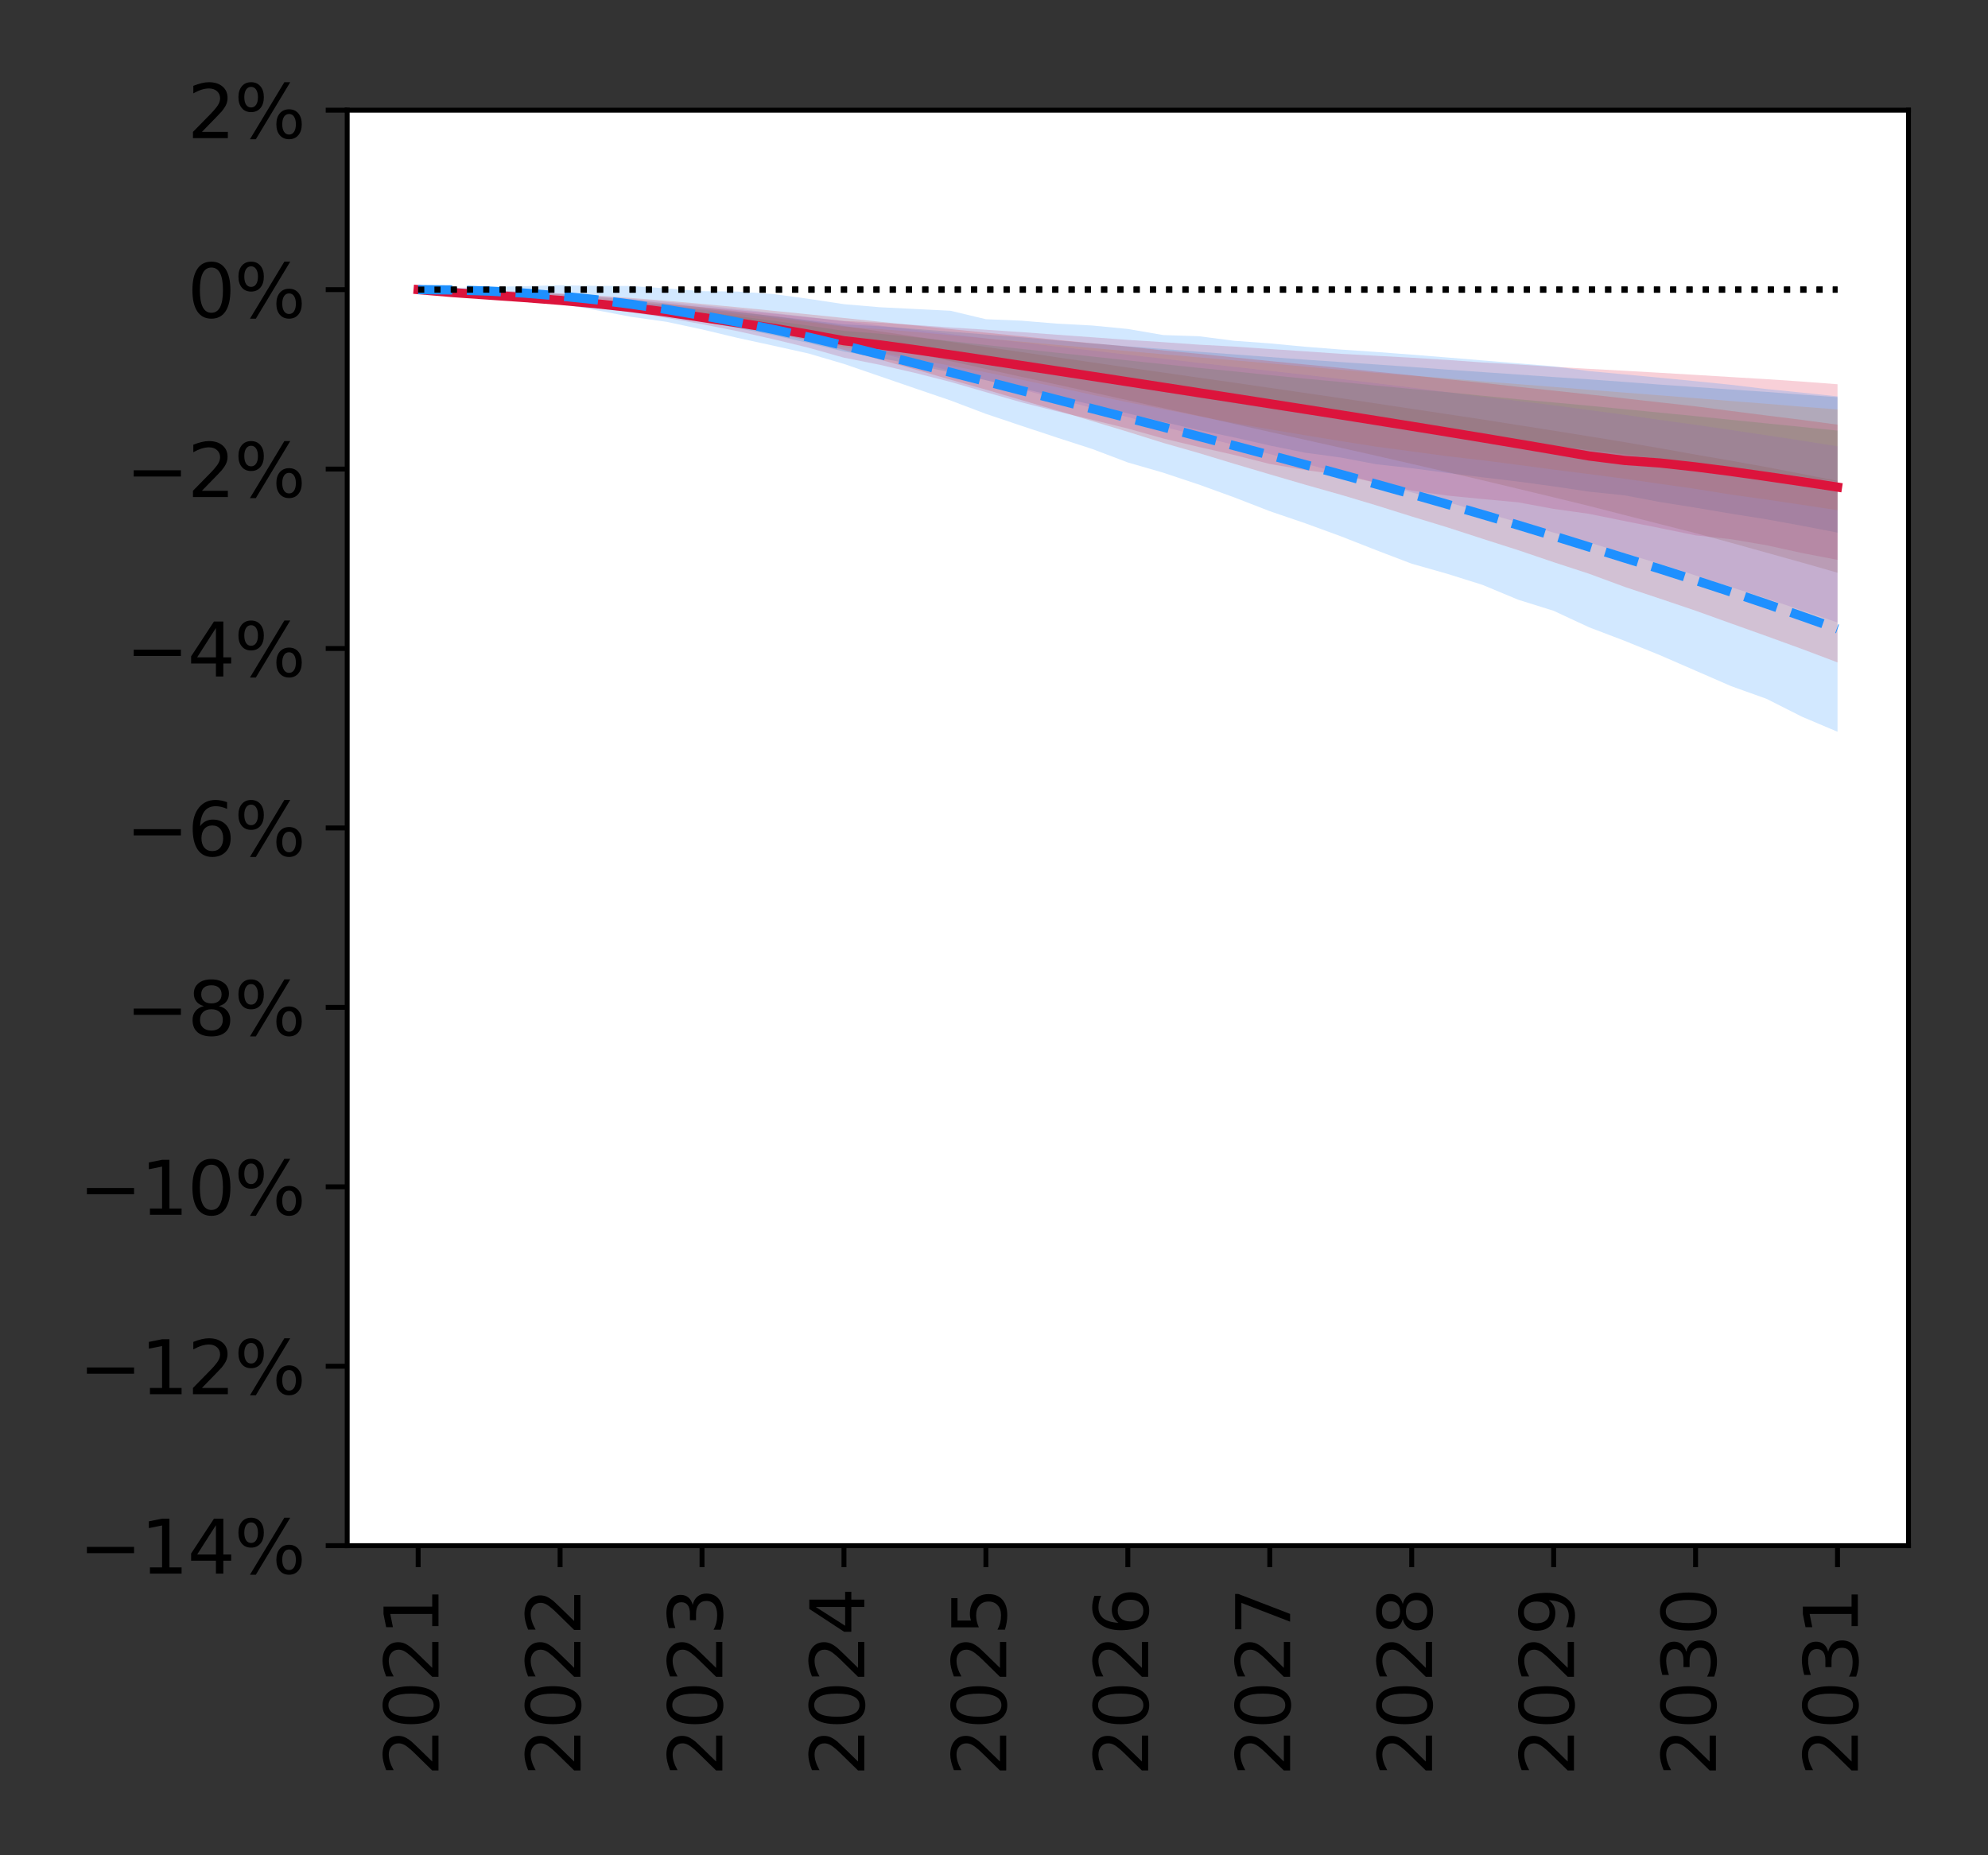 <?xml version="1.0" encoding="utf-8" standalone="no"?>
<!DOCTYPE svg PUBLIC "-//W3C//DTD SVG 1.1//EN"
  "http://www.w3.org/Graphics/SVG/1.1/DTD/svg11.dtd">
<svg height="302.4pt" version="1.1" viewBox="0 0 324 302.4" width="324pt" xmlns="http://www.w3.org/2000/svg" xmlns:xlink="http://www.w3.org/1999/xlink">
 <rect x="0" y="0" width="324" height="302.4" fill="#333333" stroke="none"/>
 <defs>
  <style type="text/css">*{stroke-linecap:butt;stroke-linejoin:round;}</style>
 </defs>
 <g id="figure_1">
  <g id="patch_1">
   <path d="M 0 302.4 
L 324 302.4 
L 324 0 
L 0 0 
z
" style="fill:none;"/>
  </g>
  <g id="axes_1">
   <g id="patch_2">
    <path d="M 56.585 251.94 
L 311.04 251.94 
L 311.04 17.96 
L 56.585 17.96 
z
" style="fill:#ffffff;"/>
   </g>
   <g id="PolyCollection_1">
    <path clip-path="url(#pe8b1ebb53f)" d="M 68.151 47.208 
L 68.151 47.208 
L 73.934 47.753 
L 79.717 48.269 
L 85.5 48.813 
L 91.283 49.428 
L 97.066 50.117 
L 102.85 50.898 
L 108.633 51.817 
L 114.416 52.838 
L 120.199 53.979 
L 125.982 55.277 
L 131.765 56.676 
L 137.548 58.303 
L 143.331 59.45 
L 149.114 60.782 
L 154.897 62.247 
L 160.68 63.921 
L 166.463 65.581 
L 172.246 67.041 
L 178.029 68.425 
L 183.812 69.854 
L 189.596 71.473 
L 195.379 72.854 
L 201.162 74.162 
L 206.945 75.625 
L 212.728 76.62 
L 218.511 77.398 
L 224.294 78.7 
L 230.077 79.974 
L 235.86 80.774 
L 241.643 81.344 
L 247.426 81.877 
L 253.209 82.946 
L 258.992 83.756 
L 264.775 84.928 
L 270.559 86.076 
L 276.342 87.264 
L 282.125 87.888 
L 287.908 88.873 
L 293.691 90.143 
L 299.474 91.251 
L 299.474 62.63 
L 299.474 62.63 
L 293.691 62.192 
L 287.908 61.803 
L 282.125 61.456 
L 276.342 61.104 
L 270.559 60.764 
L 264.775 60.434 
L 258.992 60.119 
L 253.209 59.787 
L 247.426 59.406 
L 241.643 59.083 
L 235.86 58.664 
L 230.077 58.307 
L 224.294 57.988 
L 218.511 57.672 
L 212.728 57.268 
L 206.945 56.885 
L 201.162 56.489 
L 195.379 56.178 
L 189.596 55.773 
L 183.812 55.4 
L 178.029 54.973 
L 172.246 54.558 
L 166.463 54.131 
L 160.68 53.741 
L 154.897 53.374 
L 149.114 52.971 
L 143.331 52.605 
L 137.548 52.315 
L 131.765 51.725 
L 125.982 51.115 
L 120.199 50.56 
L 114.416 50.064 
L 108.633 49.612 
L 102.85 49.195 
L 97.066 48.826 
L 91.283 48.5 
L 85.5 48.211 
L 79.717 47.943 
L 73.934 47.641 
L 68.151 47.208 
z
" style="fill:#dc143c;fill-opacity:0.2;"/>
   </g>
   <g id="PolyCollection_2">
    <path clip-path="url(#pe8b1ebb53f)" d="M 68.151 47.208 
L 68.151 47.208 
L 73.934 47.739 
L 79.717 48.233 
L 85.5 48.741 
L 91.283 49.311 
L 97.066 49.953 
L 102.85 50.673 
L 108.633 51.512 
L 114.416 52.446 
L 120.199 53.469 
L 125.982 54.622 
L 131.765 55.912 
L 137.548 57.303 
L 143.331 58.355 
L 149.114 59.439 
L 154.897 60.719 
L 160.68 61.975 
L 166.463 63.292 
L 172.246 64.638 
L 178.029 65.987 
L 183.812 67.385 
L 189.596 68.768 
L 195.379 70.107 
L 201.162 71.307 
L 206.945 72.619 
L 212.728 73.796 
L 218.511 74.576 
L 224.294 75.675 
L 230.077 76.317 
L 235.86 77.091 
L 241.643 77.808 
L 247.426 78.501 
L 253.209 79.282 
L 258.992 80.147 
L 264.775 80.745 
L 270.559 81.837 
L 276.342 82.753 
L 282.125 83.735 
L 287.908 84.649 
L 293.691 85.706 
L 299.474 86.818 
L 299.474 64.739 
L 299.474 64.739 
L 293.691 64.324 
L 287.908 63.876 
L 282.125 63.484 
L 276.342 63.085 
L 270.559 62.691 
L 264.775 62.249 
L 258.992 61.829 
L 253.209 61.45 
L 247.426 61.045 
L 241.643 60.649 
L 235.86 60.243 
L 230.077 59.811 
L 224.294 59.402 
L 218.511 59.011 
L 212.728 58.619 
L 206.945 58.194 
L 201.162 57.763 
L 195.379 57.333 
L 189.596 56.882 
L 183.812 56.451 
L 178.029 55.971 
L 172.246 55.482 
L 166.463 54.975 
L 160.68 54.519 
L 154.897 54.053 
L 149.114 53.603 
L 143.331 53.175 
L 137.548 52.861 
L 131.765 52.171 
L 125.982 51.51 
L 120.199 50.898 
L 114.416 50.339 
L 108.633 49.828 
L 102.85 49.372 
L 97.066 48.964 
L 91.283 48.605 
L 85.5 48.283 
L 79.717 47.979 
L 73.934 47.655 
L 68.151 47.208 
z
" style="fill:#1f77b4;fill-opacity:0.2;"/>
   </g>
   <g id="PolyCollection_3">
    <path clip-path="url(#pe8b1ebb53f)" d="M 68.151 47.208 
L 68.151 47.208 
L 73.934 47.728 
L 79.717 48.196 
L 85.5 48.676 
L 91.283 49.2 
L 97.066 49.786 
L 102.85 50.457 
L 108.633 51.22 
L 114.416 52.091 
L 120.199 53.045 
L 125.982 54.119 
L 131.765 55.306 
L 137.548 56.586 
L 143.331 57.457 
L 149.114 58.532 
L 154.897 59.61 
L 160.68 60.692 
L 166.463 61.892 
L 172.246 63.1 
L 178.029 64.356 
L 183.812 65.567 
L 189.596 66.701 
L 195.379 67.846 
L 201.162 68.964 
L 206.945 69.981 
L 212.728 70.95 
L 218.511 71.896 
L 224.294 72.807 
L 230.077 73.579 
L 235.86 74.364 
L 241.643 75.029 
L 247.426 75.778 
L 253.209 76.549 
L 258.992 77.279 
L 264.775 78.034 
L 270.559 78.868 
L 276.342 79.689 
L 282.125 80.622 
L 287.908 81.426 
L 293.691 82.288 
L 299.474 83.163 
L 299.474 66.736 
L 299.474 66.736 
L 293.691 66.292 
L 287.908 65.813 
L 282.125 65.362 
L 276.342 64.9 
L 270.559 64.438 
L 264.775 63.991 
L 258.992 63.539 
L 253.209 63.065 
L 247.426 62.61 
L 241.643 62.166 
L 235.86 61.664 
L 230.077 61.23 
L 224.294 60.773 
L 218.511 60.266 
L 212.728 59.748 
L 206.945 59.232 
L 201.162 58.734 
L 195.379 58.252 
L 189.596 57.742 
L 183.812 57.231 
L 178.029 56.726 
L 172.246 56.214 
L 166.463 55.684 
L 160.68 55.163 
L 154.897 54.63 
L 149.114 54.106 
L 143.331 53.637 
L 137.548 53.259 
L 131.765 52.511 
L 125.982 51.801 
L 120.199 51.153 
L 114.416 50.542 
L 108.633 49.992 
L 102.85 49.5 
L 97.066 49.062 
L 91.283 48.674 
L 85.5 48.329 
L 79.717 48.008 
L 73.934 47.665 
L 68.151 47.208 
z
" style="fill:#ff7f0e;fill-opacity:0.2;"/>
   </g>
   <g id="PolyCollection_4">
    <path clip-path="url(#pe8b1ebb53f)" d="M 68.151 47.208 
L 68.151 47.208 
L 73.934 47.712 
L 79.717 48.146 
L 85.5 48.576 
L 91.283 49.043 
L 97.066 49.577 
L 102.85 50.182 
L 108.633 50.876 
L 114.416 51.642 
L 120.199 52.513 
L 125.982 53.47 
L 131.765 54.498 
L 137.548 55.612 
L 143.331 56.327 
L 149.114 57.186 
L 154.897 58.107 
L 160.68 59.075 
L 166.463 60.059 
L 172.246 61.014 
L 178.029 61.966 
L 183.812 62.912 
L 189.596 63.859 
L 195.379 64.8 
L 201.162 65.697 
L 206.945 66.592 
L 212.728 67.45 
L 218.511 68.236 
L 224.294 69.044 
L 230.077 69.833 
L 235.86 70.526 
L 241.643 71.243 
L 247.426 72 
L 253.209 72.662 
L 258.992 73.353 
L 264.775 74.062 
L 270.559 74.797 
L 276.342 75.512 
L 282.125 76.268 
L 287.908 76.969 
L 293.691 77.724 
L 299.474 78.506 
L 299.474 70.182 
L 299.474 70.182 
L 293.691 69.593 
L 287.908 69.011 
L 282.125 68.427 
L 276.342 67.827 
L 270.559 67.26 
L 264.775 66.69 
L 258.992 66.134 
L 253.209 65.595 
L 247.426 65.075 
L 241.643 64.503 
L 235.86 63.928 
L 230.077 63.4 
L 224.294 62.843 
L 218.511 62.263 
L 212.728 61.718 
L 206.945 61.139 
L 201.162 60.536 
L 195.379 59.959 
L 189.596 59.359 
L 183.812 58.744 
L 178.029 58.111 
L 172.246 57.494 
L 166.463 56.871 
L 160.68 56.229 
L 154.897 55.589 
L 149.114 54.97 
L 143.331 54.391 
L 137.548 53.927 
L 131.765 53.076 
L 125.982 52.28 
L 120.199 51.539 
L 114.416 50.859 
L 108.633 50.253 
L 102.85 49.697 
L 97.066 49.211 
L 91.283 48.78 
L 85.5 48.399 
L 79.717 48.047 
L 73.934 47.679 
L 68.151 47.208 
z
" style="fill:#2ca02c;fill-opacity:0.2;"/>
   </g>
   <g id="PolyCollection_5">
    <path clip-path="url(#pe8b1ebb53f)" d="M 68.151 47.208 
L 68.151 47.208 
L 73.934 47.578 
L 79.717 48.089 
L 85.5 48.739 
L 91.283 49.537 
L 97.066 50.539 
L 102.85 51.64 
L 108.633 52.455 
L 114.416 53.691 
L 120.199 55.073 
L 125.982 56.332 
L 131.765 57.618 
L 137.548 59.319 
L 143.331 61.307 
L 149.114 63.295 
L 154.897 65.269 
L 160.68 67.46 
L 166.463 69.402 
L 172.246 71.32 
L 178.029 73.19 
L 183.812 75.38 
L 189.596 77.052 
L 195.379 78.977 
L 201.162 81.076 
L 206.945 83.321 
L 212.728 85.293 
L 218.511 87.406 
L 224.294 89.679 
L 230.077 91.883 
L 235.86 93.525 
L 241.643 95.341 
L 247.426 97.751 
L 253.209 99.56 
L 258.992 102.25 
L 264.775 104.452 
L 270.559 106.802 
L 276.342 109.315 
L 282.125 111.835 
L 287.908 113.906 
L 293.691 116.827 
L 299.474 119.274 
L 299.474 64.607 
L 299.474 64.607 
L 293.691 63.998 
L 287.908 63.411 
L 282.125 62.721 
L 276.342 62.133 
L 270.559 61.571 
L 264.775 61.024 
L 258.992 60.49 
L 253.209 59.707 
L 247.426 59.222 
L 241.643 58.749 
L 235.86 58.267 
L 230.077 57.804 
L 224.294 57.365 
L 218.511 56.975 
L 212.728 56.518 
L 206.945 55.97 
L 201.162 55.548 
L 195.379 54.803 
L 189.596 54.615 
L 183.812 53.62 
L 178.029 53.057 
L 172.246 52.751 
L 166.463 52.268 
L 160.68 52.03 
L 154.897 50.651 
L 149.114 50.363 
L 143.331 50.074 
L 137.548 49.58 
L 131.765 48.704 
L 125.982 47.92 
L 120.199 47.527 
L 114.416 47.458 
L 108.633 47.01 
L 102.85 46.618 
L 97.066 46.598 
L 91.283 46.492 
L 85.5 46.647 
L 79.717 46.757 
L 73.934 46.925 
L 68.151 47.208 
z
" style="fill:#1e90ff;fill-opacity:0.2;"/>
   </g>
   <g id="PolyCollection_6">
    <path clip-path="url(#pe8b1ebb53f)" d="M 68.151 47.208 
L 68.151 47.208 
L 73.934 47.267 
L 79.717 47.479 
L 85.5 47.84 
L 91.283 48.347 
L 97.066 48.991 
L 102.85 49.778 
L 108.633 50.702 
L 114.416 51.743 
L 120.199 52.915 
L 125.982 54.169 
L 131.765 55.534 
L 137.548 57.034 
L 143.331 58.59 
L 149.114 60.209 
L 154.897 61.882 
L 160.68 63.509 
L 166.463 65.209 
L 172.246 66.889 
L 178.029 68.641 
L 183.812 70.384 
L 189.596 72.194 
L 195.379 73.846 
L 201.162 75.6 
L 206.945 77.315 
L 212.728 79.006 
L 218.511 80.64 
L 224.294 82.368 
L 230.077 84.185 
L 235.86 85.949 
L 241.643 87.825 
L 247.426 89.674 
L 253.209 91.634 
L 258.992 93.522 
L 264.775 95.656 
L 270.559 97.582 
L 276.342 99.541 
L 282.125 101.62 
L 287.908 103.683 
L 293.691 105.786 
L 299.474 107.971 
L 299.474 69.211 
L 299.474 69.211 
L 293.691 68.441 
L 287.908 67.722 
L 282.125 66.987 
L 276.342 66.233 
L 270.559 65.588 
L 264.775 64.937 
L 258.992 64.296 
L 253.209 63.669 
L 247.426 63.052 
L 241.643 62.408 
L 235.86 61.808 
L 230.077 61.173 
L 224.294 60.59 
L 218.511 59.965 
L 212.728 59.409 
L 206.945 58.843 
L 201.162 58.258 
L 195.379 57.664 
L 189.596 57.118 
L 183.812 56.489 
L 178.029 55.951 
L 172.246 55.396 
L 166.463 54.807 
L 160.68 54.22 
L 154.897 53.641 
L 149.114 53.045 
L 143.331 52.437 
L 137.548 51.831 
L 131.765 51.233 
L 125.982 50.65 
L 120.199 50.078 
L 114.416 49.534 
L 108.633 49.027 
L 102.85 48.571 
L 97.066 48.167 
L 91.283 47.821 
L 85.5 47.545 
L 79.717 47.347 
L 73.934 47.236 
L 68.151 47.208 
z
" style="fill:#d62728;fill-opacity:0.2;"/>
   </g>
   <g id="PolyCollection_7">
    <path clip-path="url(#pe8b1ebb53f)" d="M 68.151 47.208 
L 68.151 47.208 
L 73.934 47.263 
L 79.717 47.459 
L 85.5 47.791 
L 91.283 48.251 
L 97.066 48.841 
L 102.85 49.551 
L 108.633 50.379 
L 114.416 51.319 
L 120.199 52.371 
L 125.982 53.52 
L 131.765 54.776 
L 137.548 56.125 
L 143.331 57.534 
L 149.114 58.993 
L 154.897 60.453 
L 160.68 61.963 
L 166.463 63.454 
L 172.246 65.009 
L 178.029 66.494 
L 183.812 67.987 
L 189.596 69.53 
L 195.379 71.053 
L 201.162 72.536 
L 206.945 74.008 
L 212.728 75.577 
L 218.511 77.138 
L 224.294 78.705 
L 230.077 80.259 
L 235.86 81.828 
L 241.643 83.487 
L 247.426 85.139 
L 253.209 86.816 
L 258.992 88.424 
L 264.775 90.181 
L 270.559 91.923 
L 276.342 93.797 
L 282.125 95.7 
L 287.908 97.553 
L 293.691 99.504 
L 299.474 101.462 
L 299.474 72.746 
L 299.474 72.746 
L 293.691 71.831 
L 287.908 70.949 
L 282.125 70.097 
L 276.342 69.245 
L 270.559 68.45 
L 264.775 67.61 
L 258.992 66.84 
L 253.209 66.062 
L 247.426 65.353 
L 241.643 64.668 
L 235.86 63.912 
L 230.077 63.178 
L 224.294 62.47 
L 218.511 61.78 
L 212.728 61.1 
L 206.945 60.446 
L 201.162 59.804 
L 195.379 59.157 
L 189.596 58.471 
L 183.812 57.819 
L 178.029 57.144 
L 172.246 56.488 
L 166.463 55.806 
L 160.68 55.142 
L 154.897 54.447 
L 149.114 53.763 
L 143.331 53.061 
L 137.548 52.356 
L 131.765 51.665 
L 125.982 50.997 
L 120.199 50.36 
L 114.416 49.763 
L 108.633 49.219 
L 102.85 48.717 
L 97.066 48.271 
L 91.283 47.886 
L 85.5 47.585 
L 79.717 47.369 
L 73.934 47.241 
L 68.151 47.208 
z
" style="fill:#9467bd;fill-opacity:0.2;"/>
   </g>
   <g id="PolyCollection_8">
    <path clip-path="url(#pe8b1ebb53f)" d="M 68.151 47.208 
L 68.151 47.208 
L 73.934 47.257 
L 79.717 47.436 
L 85.5 47.737 
L 91.283 48.158 
L 97.066 48.689 
L 102.85 49.333 
L 108.633 50.074 
L 114.416 50.913 
L 120.199 51.841 
L 125.982 52.861 
L 131.765 53.967 
L 137.548 55.143 
L 143.331 56.364 
L 149.114 57.606 
L 154.897 58.865 
L 160.68 60.142 
L 166.463 61.424 
L 172.246 62.677 
L 178.029 63.959 
L 183.812 65.234 
L 189.596 66.528 
L 195.379 67.791 
L 201.162 69.103 
L 206.945 70.401 
L 212.728 71.688 
L 218.511 72.985 
L 224.294 74.286 
L 230.077 75.616 
L 235.86 76.947 
L 241.643 78.292 
L 247.426 79.674 
L 253.209 81.064 
L 258.992 82.472 
L 264.775 83.955 
L 270.559 85.429 
L 276.342 86.9 
L 282.125 88.473 
L 287.908 90.084 
L 293.691 91.697 
L 299.474 93.351 
L 299.474 78.378 
L 299.474 78.378 
L 293.691 77.247 
L 287.908 76.134 
L 282.125 75.091 
L 276.342 74.095 
L 270.559 73.065 
L 264.775 72.068 
L 258.992 71.123 
L 253.209 70.196 
L 247.426 69.287 
L 241.643 68.375 
L 235.86 67.505 
L 230.077 66.636 
L 224.294 65.765 
L 218.511 64.898 
L 212.728 64.056 
L 206.945 63.217 
L 201.162 62.376 
L 195.379 61.558 
L 189.596 60.724 
L 183.812 59.909 
L 178.029 59.071 
L 172.246 58.233 
L 166.463 57.388 
L 160.68 56.552 
L 154.897 55.716 
L 149.114 54.854 
L 143.331 54.001 
L 137.548 53.137 
L 131.765 52.317 
L 125.982 51.527 
L 120.199 50.782 
L 114.416 50.089 
L 108.633 49.455 
L 102.85 48.887 
L 97.066 48.387 
L 91.283 47.969 
L 85.5 47.635 
L 79.717 47.392 
L 73.934 47.248 
L 68.151 47.208 
z
" style="fill:#8c564b;fill-opacity:0.2;"/>
   </g>
   <g id="matplotlib.axis_1">
    <g id="xtick_1">
     <g id="line2d_1">
      <defs>
       <path d="M 0 0 
L 0 3.5 
" id="mf5919151e8" style="stroke:#000000;stroke-width:0.8;"/>
      </defs>
      <g>
       <use style="stroke:#000000;stroke-width:0.8;" x="68.151" xlink:href="#mf5919151e8" y="251.94"/>
      </g>
     </g>
     <g id="text_1">
      <!-- 2021 -->
      <g transform="translate(71.462 289.48)rotate(-90)scale(0.12 -0.12)">
       <defs>
        <path d="M 1228 531 
L 3431 531 
L 3431 0 
L 469 0 
L 469 531 
Q 828 903 1448 1529 
Q 2069 2156 2228 2338 
Q 2531 2678 2651 2914 
Q 2772 3150 2772 3378 
Q 2772 3750 2511 3984 
Q 2250 4219 1831 4219 
Q 1534 4219 1204 4116 
Q 875 4013 500 3803 
L 500 4441 
Q 881 4594 1212 4672 
Q 1544 4750 1819 4750 
Q 2544 4750 2975 4387 
Q 3406 4025 3406 3419 
Q 3406 3131 3298 2873 
Q 3191 2616 2906 2266 
Q 2828 2175 2409 1742 
Q 1991 1309 1228 531 
z
" id="DejaVuSans-32" transform="scale(0.016)"/>
        <path d="M 2034 4250 
Q 1547 4250 1301 3770 
Q 1056 3291 1056 2328 
Q 1056 1369 1301 889 
Q 1547 409 2034 409 
Q 2525 409 2770 889 
Q 3016 1369 3016 2328 
Q 3016 3291 2770 3770 
Q 2525 4250 2034 4250 
z
M 2034 4750 
Q 2819 4750 3233 4129 
Q 3647 3509 3647 2328 
Q 3647 1150 3233 529 
Q 2819 -91 2034 -91 
Q 1250 -91 836 529 
Q 422 1150 422 2328 
Q 422 3509 836 4129 
Q 1250 4750 2034 4750 
z
" id="DejaVuSans-30" transform="scale(0.016)"/>
        <path d="M 794 531 
L 1825 531 
L 1825 4091 
L 703 3866 
L 703 4441 
L 1819 4666 
L 2450 4666 
L 2450 531 
L 3481 531 
L 3481 0 
L 794 0 
L 794 531 
z
" id="DejaVuSans-31" transform="scale(0.016)"/>
       </defs>
       <use xlink:href="#DejaVuSans-32"/>
       <use x="63.623" xlink:href="#DejaVuSans-30"/>
       <use x="127.246" xlink:href="#DejaVuSans-32"/>
       <use x="190.869" xlink:href="#DejaVuSans-31"/>
      </g>
     </g>
    </g>
    <g id="xtick_2">
     <g id="line2d_2">
      <g>
       <use style="stroke:#000000;stroke-width:0.8;" x="91.283" xlink:href="#mf5919151e8" y="251.94"/>
      </g>
     </g>
     <g id="text_2">
      <!-- 2022 -->
      <g transform="translate(94.595 289.48)rotate(-90)scale(0.12 -0.12)">
       <use xlink:href="#DejaVuSans-32"/>
       <use x="63.623" xlink:href="#DejaVuSans-30"/>
       <use x="127.246" xlink:href="#DejaVuSans-32"/>
       <use x="190.869" xlink:href="#DejaVuSans-32"/>
      </g>
     </g>
    </g>
    <g id="xtick_3">
     <g id="line2d_3">
      <g>
       <use style="stroke:#000000;stroke-width:0.8;" x="114.416" xlink:href="#mf5919151e8" y="251.94"/>
      </g>
     </g>
     <g id="text_3">
      <!-- 2023 -->
      <g transform="translate(117.727 289.48)rotate(-90)scale(0.12 -0.12)">
       <defs>
        <path d="M 2597 2516 
Q 3050 2419 3304 2112 
Q 3559 1806 3559 1356 
Q 3559 666 3084 287 
Q 2609 -91 1734 -91 
Q 1441 -91 1130 -33 
Q 819 25 488 141 
L 488 750 
Q 750 597 1062 519 
Q 1375 441 1716 441 
Q 2309 441 2620 675 
Q 2931 909 2931 1356 
Q 2931 1769 2642 2001 
Q 2353 2234 1838 2234 
L 1294 2234 
L 1294 2753 
L 1863 2753 
Q 2328 2753 2575 2939 
Q 2822 3125 2822 3475 
Q 2822 3834 2567 4026 
Q 2313 4219 1838 4219 
Q 1578 4219 1281 4162 
Q 984 4106 628 3988 
L 628 4550 
Q 988 4650 1302 4700 
Q 1616 4750 1894 4750 
Q 2613 4750 3031 4423 
Q 3450 4097 3450 3541 
Q 3450 3153 3228 2886 
Q 3006 2619 2597 2516 
z
" id="DejaVuSans-33" transform="scale(0.016)"/>
       </defs>
       <use xlink:href="#DejaVuSans-32"/>
       <use x="63.623" xlink:href="#DejaVuSans-30"/>
       <use x="127.246" xlink:href="#DejaVuSans-32"/>
       <use x="190.869" xlink:href="#DejaVuSans-33"/>
      </g>
     </g>
    </g>
    <g id="xtick_4">
     <g id="line2d_4">
      <g>
       <use style="stroke:#000000;stroke-width:0.8;" x="137.548" xlink:href="#mf5919151e8" y="251.94"/>
      </g>
     </g>
     <g id="text_4">
      <!-- 2024 -->
      <g transform="translate(140.859 289.48)rotate(-90)scale(0.12 -0.12)">
       <defs>
        <path d="M 2419 4116 
L 825 1625 
L 2419 1625 
L 2419 4116 
z
M 2253 4666 
L 3047 4666 
L 3047 1625 
L 3713 1625 
L 3713 1100 
L 3047 1100 
L 3047 0 
L 2419 0 
L 2419 1100 
L 313 1100 
L 313 1709 
L 2253 4666 
z
" id="DejaVuSans-34" transform="scale(0.016)"/>
       </defs>
       <use xlink:href="#DejaVuSans-32"/>
       <use x="63.623" xlink:href="#DejaVuSans-30"/>
       <use x="127.246" xlink:href="#DejaVuSans-32"/>
       <use x="190.869" xlink:href="#DejaVuSans-34"/>
      </g>
     </g>
    </g>
    <g id="xtick_5">
     <g id="line2d_5">
      <g>
       <use style="stroke:#000000;stroke-width:0.8;" x="160.68" xlink:href="#mf5919151e8" y="251.94"/>
      </g>
     </g>
     <g id="text_5">
      <!-- 2025 -->
      <g transform="translate(163.991 289.48)rotate(-90)scale(0.12 -0.12)">
       <defs>
        <path d="M 691 4666 
L 3169 4666 
L 3169 4134 
L 1269 4134 
L 1269 2991 
Q 1406 3038 1543 3061 
Q 1681 3084 1819 3084 
Q 2600 3084 3056 2656 
Q 3513 2228 3513 1497 
Q 3513 744 3044 326 
Q 2575 -91 1722 -91 
Q 1428 -91 1123 -41 
Q 819 9 494 109 
L 494 744 
Q 775 591 1075 516 
Q 1375 441 1709 441 
Q 2250 441 2565 725 
Q 2881 1009 2881 1497 
Q 2881 1984 2565 2268 
Q 2250 2553 1709 2553 
Q 1456 2553 1204 2497 
Q 953 2441 691 2322 
L 691 4666 
z
" id="DejaVuSans-35" transform="scale(0.016)"/>
       </defs>
       <use xlink:href="#DejaVuSans-32"/>
       <use x="63.623" xlink:href="#DejaVuSans-30"/>
       <use x="127.246" xlink:href="#DejaVuSans-32"/>
       <use x="190.869" xlink:href="#DejaVuSans-35"/>
      </g>
     </g>
    </g>
    <g id="xtick_6">
     <g id="line2d_6">
      <g>
       <use style="stroke:#000000;stroke-width:0.8;" x="183.812" xlink:href="#mf5919151e8" y="251.94"/>
      </g>
     </g>
     <g id="text_6">
      <!-- 2026 -->
      <g transform="translate(187.124 289.48)rotate(-90)scale(0.12 -0.12)">
       <defs>
        <path d="M 2113 2584 
Q 1688 2584 1439 2293 
Q 1191 2003 1191 1497 
Q 1191 994 1439 701 
Q 1688 409 2113 409 
Q 2538 409 2786 701 
Q 3034 994 3034 1497 
Q 3034 2003 2786 2293 
Q 2538 2584 2113 2584 
z
M 3366 4563 
L 3366 3988 
Q 3128 4100 2886 4159 
Q 2644 4219 2406 4219 
Q 1781 4219 1451 3797 
Q 1122 3375 1075 2522 
Q 1259 2794 1537 2939 
Q 1816 3084 2150 3084 
Q 2853 3084 3261 2657 
Q 3669 2231 3669 1497 
Q 3669 778 3244 343 
Q 2819 -91 2113 -91 
Q 1303 -91 875 529 
Q 447 1150 447 2328 
Q 447 3434 972 4092 
Q 1497 4750 2381 4750 
Q 2619 4750 2861 4703 
Q 3103 4656 3366 4563 
z
" id="DejaVuSans-36" transform="scale(0.016)"/>
       </defs>
       <use xlink:href="#DejaVuSans-32"/>
       <use x="63.623" xlink:href="#DejaVuSans-30"/>
       <use x="127.246" xlink:href="#DejaVuSans-32"/>
       <use x="190.869" xlink:href="#DejaVuSans-36"/>
      </g>
     </g>
    </g>
    <g id="xtick_7">
     <g id="line2d_7">
      <g>
       <use style="stroke:#000000;stroke-width:0.8;" x="206.945" xlink:href="#mf5919151e8" y="251.94"/>
      </g>
     </g>
     <g id="text_7">
      <!-- 2027 -->
      <g transform="translate(210.256 289.48)rotate(-90)scale(0.12 -0.12)">
       <defs>
        <path d="M 525 4666 
L 3525 4666 
L 3525 4397 
L 1831 0 
L 1172 0 
L 2766 4134 
L 525 4134 
L 525 4666 
z
" id="DejaVuSans-37" transform="scale(0.016)"/>
       </defs>
       <use xlink:href="#DejaVuSans-32"/>
       <use x="63.623" xlink:href="#DejaVuSans-30"/>
       <use x="127.246" xlink:href="#DejaVuSans-32"/>
       <use x="190.869" xlink:href="#DejaVuSans-37"/>
      </g>
     </g>
    </g>
    <g id="xtick_8">
     <g id="line2d_8">
      <g>
       <use style="stroke:#000000;stroke-width:0.8;" x="230.077" xlink:href="#mf5919151e8" y="251.94"/>
      </g>
     </g>
     <g id="text_8">
      <!-- 2028 -->
      <g transform="translate(233.388 289.48)rotate(-90)scale(0.12 -0.12)">
       <defs>
        <path d="M 2034 2216 
Q 1584 2216 1326 1975 
Q 1069 1734 1069 1313 
Q 1069 891 1326 650 
Q 1584 409 2034 409 
Q 2484 409 2743 651 
Q 3003 894 3003 1313 
Q 3003 1734 2745 1975 
Q 2488 2216 2034 2216 
z
M 1403 2484 
Q 997 2584 770 2862 
Q 544 3141 544 3541 
Q 544 4100 942 4425 
Q 1341 4750 2034 4750 
Q 2731 4750 3128 4425 
Q 3525 4100 3525 3541 
Q 3525 3141 3298 2862 
Q 3072 2584 2669 2484 
Q 3125 2378 3379 2068 
Q 3634 1759 3634 1313 
Q 3634 634 3220 271 
Q 2806 -91 2034 -91 
Q 1263 -91 848 271 
Q 434 634 434 1313 
Q 434 1759 690 2068 
Q 947 2378 1403 2484 
z
M 1172 3481 
Q 1172 3119 1398 2916 
Q 1625 2713 2034 2713 
Q 2441 2713 2670 2916 
Q 2900 3119 2900 3481 
Q 2900 3844 2670 4047 
Q 2441 4250 2034 4250 
Q 1625 4250 1398 4047 
Q 1172 3844 1172 3481 
z
" id="DejaVuSans-38" transform="scale(0.016)"/>
       </defs>
       <use xlink:href="#DejaVuSans-32"/>
       <use x="63.623" xlink:href="#DejaVuSans-30"/>
       <use x="127.246" xlink:href="#DejaVuSans-32"/>
       <use x="190.869" xlink:href="#DejaVuSans-38"/>
      </g>
     </g>
    </g>
    <g id="xtick_9">
     <g id="line2d_9">
      <g>
       <use style="stroke:#000000;stroke-width:0.8;" x="253.209" xlink:href="#mf5919151e8" y="251.94"/>
      </g>
     </g>
     <g id="text_9">
      <!-- 2029 -->
      <g transform="translate(256.521 289.48)rotate(-90)scale(0.12 -0.12)">
       <defs>
        <path d="M 703 97 
L 703 672 
Q 941 559 1184 500 
Q 1428 441 1663 441 
Q 2288 441 2617 861 
Q 2947 1281 2994 2138 
Q 2813 1869 2534 1725 
Q 2256 1581 1919 1581 
Q 1219 1581 811 2004 
Q 403 2428 403 3163 
Q 403 3881 828 4315 
Q 1253 4750 1959 4750 
Q 2769 4750 3195 4129 
Q 3622 3509 3622 2328 
Q 3622 1225 3098 567 
Q 2575 -91 1691 -91 
Q 1453 -91 1209 -44 
Q 966 3 703 97 
z
M 1959 2075 
Q 2384 2075 2632 2365 
Q 2881 2656 2881 3163 
Q 2881 3666 2632 3958 
Q 2384 4250 1959 4250 
Q 1534 4250 1286 3958 
Q 1038 3666 1038 3163 
Q 1038 2656 1286 2365 
Q 1534 2075 1959 2075 
z
" id="DejaVuSans-39" transform="scale(0.016)"/>
       </defs>
       <use xlink:href="#DejaVuSans-32"/>
       <use x="63.623" xlink:href="#DejaVuSans-30"/>
       <use x="127.246" xlink:href="#DejaVuSans-32"/>
       <use x="190.869" xlink:href="#DejaVuSans-39"/>
      </g>
     </g>
    </g>
    <g id="xtick_10">
     <g id="line2d_10">
      <g>
       <use style="stroke:#000000;stroke-width:0.8;" x="276.342" xlink:href="#mf5919151e8" y="251.94"/>
      </g>
     </g>
     <g id="text_10">
      <!-- 2030 -->
      <g transform="translate(279.653 289.48)rotate(-90)scale(0.12 -0.12)">
       <use xlink:href="#DejaVuSans-32"/>
       <use x="63.623" xlink:href="#DejaVuSans-30"/>
       <use x="127.246" xlink:href="#DejaVuSans-33"/>
       <use x="190.869" xlink:href="#DejaVuSans-30"/>
      </g>
     </g>
    </g>
    <g id="xtick_11">
     <g id="line2d_11">
      <g>
       <use style="stroke:#000000;stroke-width:0.8;" x="299.474" xlink:href="#mf5919151e8" y="251.94"/>
      </g>
     </g>
     <g id="text_11">
      <!-- 2031 -->
      <g transform="translate(302.785 289.48)rotate(-90)scale(0.12 -0.12)">
       <use xlink:href="#DejaVuSans-32"/>
       <use x="63.623" xlink:href="#DejaVuSans-30"/>
       <use x="127.246" xlink:href="#DejaVuSans-33"/>
       <use x="190.869" xlink:href="#DejaVuSans-31"/>
      </g>
     </g>
    </g>
   </g>
   <g id="matplotlib.axis_2">
    <g id="ytick_1">
     <g id="line2d_12">
      <defs>
       <path d="M 0 0 
L -3.5 0 
" id="me458e45da9" style="stroke:#000000;stroke-width:0.8;"/>
      </defs>
      <g>
       <use style="stroke:#000000;stroke-width:0.8;" x="56.585" xlink:href="#me458e45da9" y="251.94"/>
      </g>
     </g>
     <g id="text_12">
      <!-- −14% -->
      <g transform="translate(12.857 256.499)scale(0.12 -0.12)">
       <defs>
        <path d="M 678 2272 
L 4684 2272 
L 4684 1741 
L 678 1741 
L 678 2272 
z
" id="DejaVuSans-2212" transform="scale(0.016)"/>
        <path d="M 4653 2053 
Q 4381 2053 4226 1822 
Q 4072 1591 4072 1178 
Q 4072 772 4226 539 
Q 4381 306 4653 306 
Q 4919 306 5073 539 
Q 5228 772 5228 1178 
Q 5228 1588 5073 1820 
Q 4919 2053 4653 2053 
z
M 4653 2450 
Q 5147 2450 5437 2106 
Q 5728 1763 5728 1178 
Q 5728 594 5436 251 
Q 5144 -91 4653 -91 
Q 4153 -91 3862 251 
Q 3572 594 3572 1178 
Q 3572 1766 3864 2108 
Q 4156 2450 4653 2450 
z
M 1428 4353 
Q 1159 4353 1004 4120 
Q 850 3888 850 3481 
Q 850 3069 1003 2837 
Q 1156 2606 1428 2606 
Q 1700 2606 1854 2837 
Q 2009 3069 2009 3481 
Q 2009 3884 1853 4118 
Q 1697 4353 1428 4353 
z
M 4250 4750 
L 4750 4750 
L 1831 -91 
L 1331 -91 
L 4250 4750 
z
M 1428 4750 
Q 1922 4750 2215 4408 
Q 2509 4066 2509 3481 
Q 2509 2891 2217 2550 
Q 1925 2209 1428 2209 
Q 931 2209 642 2551 
Q 353 2894 353 3481 
Q 353 4063 643 4406 
Q 934 4750 1428 4750 
z
" id="DejaVuSans-25" transform="scale(0.016)"/>
       </defs>
       <use xlink:href="#DejaVuSans-2212"/>
       <use x="83.789" xlink:href="#DejaVuSans-31"/>
       <use x="147.412" xlink:href="#DejaVuSans-34"/>
       <use x="211.035" xlink:href="#DejaVuSans-25"/>
      </g>
     </g>
    </g>
    <g id="ytick_2">
     <g id="line2d_13">
      <g>
       <use style="stroke:#000000;stroke-width:0.8;" x="56.585" xlink:href="#me458e45da9" y="222.692"/>
      </g>
     </g>
     <g id="text_13">
      <!-- −12% -->
      <g transform="translate(12.857 227.252)scale(0.12 -0.12)">
       <use xlink:href="#DejaVuSans-2212"/>
       <use x="83.789" xlink:href="#DejaVuSans-31"/>
       <use x="147.412" xlink:href="#DejaVuSans-32"/>
       <use x="211.035" xlink:href="#DejaVuSans-25"/>
      </g>
     </g>
    </g>
    <g id="ytick_3">
     <g id="line2d_14">
      <g>
       <use style="stroke:#000000;stroke-width:0.8;" x="56.585" xlink:href="#me458e45da9" y="193.445"/>
      </g>
     </g>
     <g id="text_14">
      <!-- −10% -->
      <g transform="translate(12.857 198.004)scale(0.12 -0.12)">
       <use xlink:href="#DejaVuSans-2212"/>
       <use x="83.789" xlink:href="#DejaVuSans-31"/>
       <use x="147.412" xlink:href="#DejaVuSans-30"/>
       <use x="211.035" xlink:href="#DejaVuSans-25"/>
      </g>
     </g>
    </g>
    <g id="ytick_4">
     <g id="line2d_15">
      <g>
       <use style="stroke:#000000;stroke-width:0.8;" x="56.585" xlink:href="#me458e45da9" y="164.197"/>
      </g>
     </g>
     <g id="text_15">
      <!-- −8% -->
      <g transform="translate(20.492 168.757)scale(0.12 -0.12)">
       <use xlink:href="#DejaVuSans-2212"/>
       <use x="83.789" xlink:href="#DejaVuSans-38"/>
       <use x="147.412" xlink:href="#DejaVuSans-25"/>
      </g>
     </g>
    </g>
    <g id="ytick_5">
     <g id="line2d_16">
      <g>
       <use style="stroke:#000000;stroke-width:0.8;" x="56.585" xlink:href="#me458e45da9" y="134.95"/>
      </g>
     </g>
     <g id="text_16">
      <!-- −6% -->
      <g transform="translate(20.492 139.509)scale(0.12 -0.12)">
       <use xlink:href="#DejaVuSans-2212"/>
       <use x="83.789" xlink:href="#DejaVuSans-36"/>
       <use x="147.412" xlink:href="#DejaVuSans-25"/>
      </g>
     </g>
    </g>
    <g id="ytick_6">
     <g id="line2d_17">
      <g>
       <use style="stroke:#000000;stroke-width:0.8;" x="56.585" xlink:href="#me458e45da9" y="105.703"/>
      </g>
     </g>
     <g id="text_17">
      <!-- −4% -->
      <g transform="translate(20.492 110.262)scale(0.12 -0.12)">
       <use xlink:href="#DejaVuSans-2212"/>
       <use x="83.789" xlink:href="#DejaVuSans-34"/>
       <use x="147.412" xlink:href="#DejaVuSans-25"/>
      </g>
     </g>
    </g>
    <g id="ytick_7">
     <g id="line2d_18">
      <g>
       <use style="stroke:#000000;stroke-width:0.8;" x="56.585" xlink:href="#me458e45da9" y="76.455"/>
      </g>
     </g>
     <g id="text_18">
      <!-- −2% -->
      <g transform="translate(20.492 81.014)scale(0.12 -0.12)">
       <use xlink:href="#DejaVuSans-2212"/>
       <use x="83.789" xlink:href="#DejaVuSans-32"/>
       <use x="147.412" xlink:href="#DejaVuSans-25"/>
      </g>
     </g>
    </g>
    <g id="ytick_8">
     <g id="line2d_19">
      <g>
       <use style="stroke:#000000;stroke-width:0.8;" x="56.585" xlink:href="#me458e45da9" y="47.208"/>
      </g>
     </g>
     <g id="text_19">
      <!-- 0% -->
      <g transform="translate(30.548 51.767)scale(0.12 -0.12)">
       <use xlink:href="#DejaVuSans-30"/>
       <use x="63.623" xlink:href="#DejaVuSans-25"/>
      </g>
     </g>
    </g>
    <g id="ytick_9">
     <g id="line2d_20">
      <g>
       <use style="stroke:#000000;stroke-width:0.8;" x="56.585" xlink:href="#me458e45da9" y="17.96"/>
      </g>
     </g>
     <g id="text_20">
      <!-- 2% -->
      <g transform="translate(30.548 22.519)scale(0.12 -0.12)">
       <use xlink:href="#DejaVuSans-32"/>
       <use x="63.623" xlink:href="#DejaVuSans-25"/>
      </g>
     </g>
    </g>
   </g>
   <g id="line2d_21">
    <path clip-path="url(#pe8b1ebb53f)" d="M 68.151 47.208 
L 73.934 47.702 
L 79.717 48.104 
L 85.5 48.504 
L 91.283 48.957 
L 97.066 49.49 
L 102.85 50.123 
L 108.633 50.871 
L 114.416 51.735 
L 120.199 52.609 
L 125.982 53.491 
L 131.765 54.472 
L 137.548 55.537 
L 143.331 56.203 
L 149.114 56.992 
L 154.897 57.831 
L 160.68 58.694 
L 166.463 59.57 
L 172.246 60.45 
L 178.029 61.34 
L 183.812 62.227 
L 189.596 63.118 
L 195.379 64.014 
L 201.162 64.906 
L 206.945 65.81 
L 212.728 66.713 
L 218.511 67.626 
L 224.294 68.547 
L 230.077 69.478 
L 235.86 70.42 
L 241.643 71.372 
L 247.426 72.341 
L 253.209 73.327 
L 258.992 74.327 
L 264.775 75.053 
L 270.559 75.469 
L 276.342 76.105 
L 282.125 76.847 
L 287.908 77.661 
L 293.691 78.512 
L 299.474 79.396 
" style="fill:none;stroke:#dc143c;stroke-linecap:square;stroke-width:1.5;"/>
   </g>
   <g id="line2d_22">
    <path clip-path="url(#pe8b1ebb53f)" d="M 68.151 47.208 
L 299.474 47.208 
" style="fill:none;stroke:#000000;stroke-dasharray:1,1.65;stroke-dashoffset:0;"/>
   </g>
   <g id="line2d_23">
    <path clip-path="url(#pe8b1ebb53f)" d="M 68.151 47.208 
L 73.934 47.259 
L 79.717 47.447 
L 85.5 47.774 
L 91.283 48.245 
L 97.066 48.844 
L 102.85 49.579 
L 108.633 50.44 
L 114.416 51.42 
L 120.199 52.509 
L 125.982 53.686 
L 131.765 54.958 
L 137.548 56.329 
L 143.331 57.76 
L 149.114 59.216 
L 154.897 60.687 
L 160.68 62.167 
L 166.463 63.647 
L 172.246 65.134 
L 178.029 66.625 
L 183.812 68.119 
L 189.596 69.615 
L 195.379 71.13 
L 201.162 72.65 
L 206.945 74.186 
L 212.728 75.739 
L 218.511 77.313 
L 224.294 78.914 
L 230.077 80.535 
L 235.86 82.189 
L 241.643 83.876 
L 247.426 85.595 
L 253.209 87.36 
L 258.992 89.157 
L 264.775 90.958 
L 270.559 92.741 
L 276.342 94.596 
L 282.125 96.49 
L 287.908 98.444 
L 293.691 100.453 
L 299.474 102.502 
" style="fill:none;stroke:#1e90ff;stroke-dasharray:5.55,2.4;stroke-dashoffset:0;stroke-width:1.5;"/>
   </g>
   <g id="line2d_24">
    <path clip-path="url(#pe8b1ebb53f)" d="M 68.151 47.208 
L 299.474 47.208 
" style="fill:none;stroke:#000000;stroke-dasharray:1,1.65;stroke-dashoffset:0;"/>
   </g>
   <g id="patch_3">
    <path d="M 56.585 251.94 
L 56.585 17.96 
" style="fill:none;stroke:#000000;stroke-linecap:square;stroke-linejoin:miter;stroke-width:0.8;"/>
   </g>
   <g id="patch_4">
    <path d="M 311.04 251.94 
L 311.04 17.96 
" style="fill:none;stroke:#000000;stroke-linecap:square;stroke-linejoin:miter;stroke-width:0.8;"/>
   </g>
   <g id="patch_5">
    <path d="M 56.585 251.94 
L 311.04 251.94 
" style="fill:none;stroke:#000000;stroke-linecap:square;stroke-linejoin:miter;stroke-width:0.8;"/>
   </g>
   <g id="patch_6">
    <path d="M 56.585 17.96 
L 311.04 17.96 
" style="fill:none;stroke:#000000;stroke-linecap:square;stroke-linejoin:miter;stroke-width:0.8;"/>
   </g>
  </g>
 </g>
 <defs>
  <clipPath id="pe8b1ebb53f">
   <rect height="233.98" width="254.455" x="56.585" y="17.96"/>
  </clipPath>
 </defs>
</svg>
